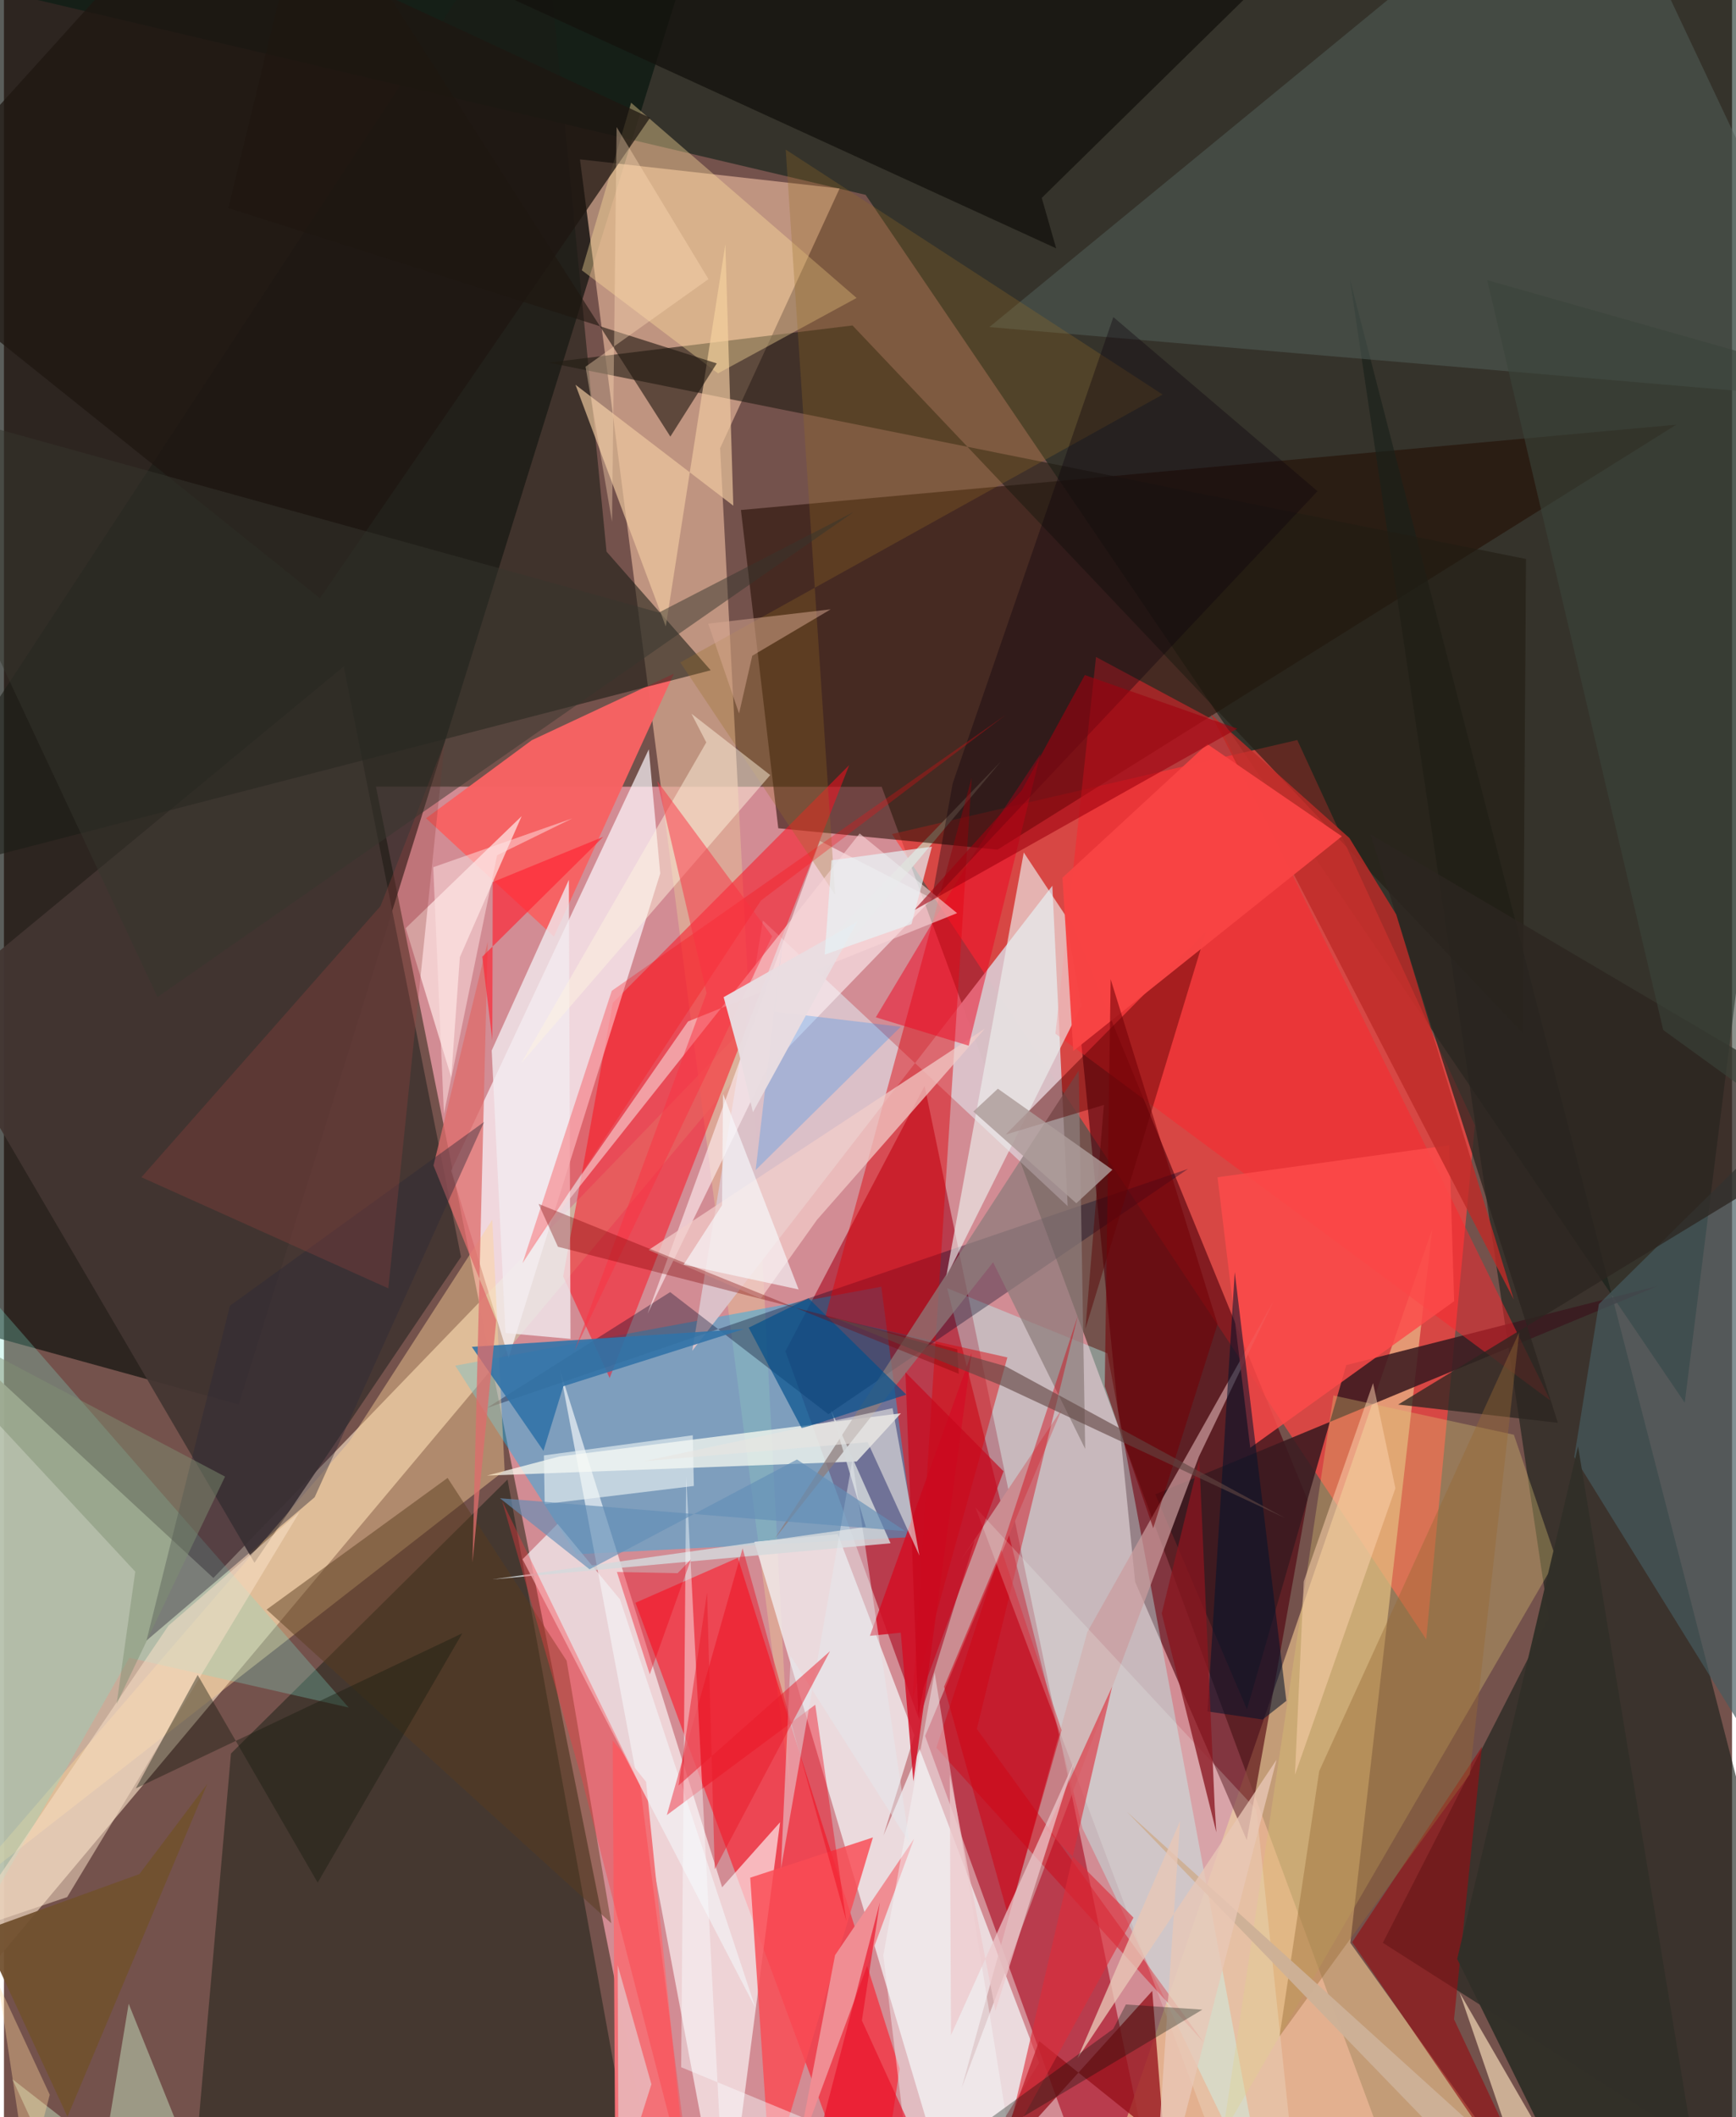 <svg xmlns="http://www.w3.org/2000/svg" width="228" height="278" viewBox="0 0 836 1024"><path fill="#74524c" d="M0 0h836v1024H0z"/><path fill="#f7a4b0" fill-opacity=".714" d="M424.623 380.549l-244.665-.1 138.522 692.215L685.54 1086z"/><path fill="#0b100b" fill-opacity=".671" d="M113.568 679.301L-62 630.924V-62h406.17z"/><path fill="#021b12" fill-opacity=".549" d="M416.844 94.24L10.4-1.397 898 .036l-84.882 678.397z"/><path fill="#fe4341" fill-opacity=".714" d="M688.048 792.903l23.53-248.68-85.908-186.3-196.08 45.505z"/><path fill="#ceb4a0" fill-opacity=".933" d="M101.305 763.207L-62 612.092-4.323 948.76 482.23 368.376z"/><path fill="#af192f" fill-opacity=".694" d="M445.382 525.202L378.043 653.58l138.595 381.51 45.124 50.91z"/><path fill="#e1b198" fill-opacity=".694" d="M346.457 216.77l57.8-125.605-125.597-14.09 101.714 788.868z"/><path fill="#1bb3ed" fill-opacity=".459" d="M218.305 660.52l58.601 91.22 163.308-8.361-15.781-121.037z"/><path fill="#dbc3ca" fill-opacity=".965" d="M367.14 445.219l-34.166 208.126L507.177 428.42l7.42 154.957z"/><path fill="#220b00" fill-opacity=".557" d="M809.01 205.41l-452.483 41.256 18.064 153.939 106.073 10.339z"/><path fill="#18201a" fill-opacity=".624" d="M747.297 782.637l-96.189-647.7L896.388 1086 667.073 939.658z"/><path fill="#ebc28e" fill-opacity=".659" d="M690.954 594.47L651.32 939.702 756.061 1086H522.028z"/><path fill="#f2eff1" fill-opacity=".78" d="M458.236 1065.802l-95.22-320.076 40.328-3.706 97.445 255.7z"/><path fill="#07160a" fill-opacity=".427" d="M243.629 715.575l65.493 360.795-218.967-4.312 19.673-223.951z"/><path fill="#4f000d" fill-opacity=".612" d="M547.243 765.154l53.986 124.802 29.368-164.613-115.601-282.7z"/><path fill="#ff0e1f" fill-opacity=".518" d="M294.547 485.008l-24.03 132.374 22.494 49.134 115.886-296.462z"/><path fill="#fdf9fd" fill-opacity=".69" d="M317.488 422.469l-73.324 234.226-27.821-90.409 95.612-203.878z"/><path fill="#ff1727" fill-opacity=".596" d="M433.318 1000.482l-78.302-247.029-49.522 21.75L420.522 1086z"/><path fill="#fff" fill-opacity=".616" d="M375.468 881.36L348.766 1086l-79.818-423.493 78.477 250.303z"/><path fill="#433532" fill-opacity=".929" d="M121.197 755.842L-35.765 487.7l200.147-165.352 56.724 285.563z"/><path fill="#b8fffd" fill-opacity=".38" d="M533.805 654.55l77.461 415.28-89.504-185.48-65.46-261.292z"/><path fill="#f66263" fill-opacity=".98" d="M255.362 358.003l68.707-32.138-58.014 127.127-61.858-57.225z"/><path fill="#1b1c16" fill-opacity=".576" d="M259.385-62l32.122 328.801 50.4 57.395L-62 428.711z"/><path fill="#fdfef4" fill-opacity=".714" d="M268.77 704.443l-35.107 9.239 178.865-6.798 21.401-23.323z"/><path fill="#515f59" fill-opacity=".529" d="M898 194.103l-421.301-35.906L744.879-62 806.17-.485z"/><path fill="#3a1a20" fill-opacity=".871" d="M649.37 660.272l150.727-38.312-243.14 100.806 44.368 103.99z"/><path fill="#030628" fill-opacity=".345" d="M398.827 683.986l-76.545-59.043-88.67 56.06 339.216-115.648z"/><path fill="#fdd196" fill-opacity=".439" d="M-23.864 918.664l190.877-221.378 69.222-107.358 5.97 121.295z"/><path fill="#211d12" fill-opacity=".612" d="M410.51 157.41l324.302 342.286 1.504-229.331-472.896-94.977z"/><path fill="#fff2f5" fill-opacity=".596" d="M311.353 635.368l57.18-117.475 80.507-83.289-54.314-27.891z"/><path fill="#de0007" fill-opacity=".455" d="M485.425 656.533l-45.863 165.373 28.603-445.766-70.79 260.723z"/><path fill="#ff252d" fill-opacity=".478" d="M748.11 677.404l-160.926-328.06-58.873-31.582-19.636 182.198z"/><path fill="#ecefee" fill-opacity=".639" d="M513.37 442.546l-20.01-30.229-37.593 205.451 65.462-131.29z"/><path fill="#951019" fill-opacity=".765" d="M500.785 987.186l60.505 48.566-5.775-72.82-76.71 84.895z"/><path fill="#dec573" fill-opacity=".341" d="M730.458 693.935l-87.296-18.983-53.582 357.3L751 754.258z"/><path fill="#14130e" fill-opacity=".776" d="M604.607-4.908L502.05 95.716l6.99 24.402L111.8-62z"/><path fill="#f0caa0" fill-opacity=".675" d="M320.171 302.998l28.817-184.82 3.85 126.403-76.354-58.494z"/><path fill="#f37177" fill-opacity=".996" d="M310.63 861.777L333.485 1086l-37.695-25.292-1.286-218.863z"/><path fill="#f2f1f3" fill-opacity=".702" d="M363.619 971.315l-112.735-217.16 16.946-17.124 30.208 36.56z"/><path fill="#ffe19d" fill-opacity=".384" d="M345.451 180.588l-65.891-49.864 23.844-81.036 109.08 94.418z"/><path fill="#fa4c54" fill-opacity=".824" d="M361.199 1086h11.82L361.02 908.166l59.358-19.462z"/><path fill="#ffe6e4" fill-opacity=".722" d="M250.453 394.741l-29.896 68.195-4.176 58.094-22.01-72.115z"/><path fill="#f2cdc9" fill-opacity=".725" d="M393.317 589.987l-27.163 38.119-54.32-23.52 162.732-107.1z"/><path fill="#8d7d7b" fill-opacity=".725" d="M478.522 610.523l44.545 90.243-3.128-182.97-147.027 226.389z"/><path fill="#455c5f" fill-opacity=".682" d="M894.22 509.676L771.585 630.733l-11.922 73.95L898 928.008z"/><path fill="#f2ecef" fill-opacity=".784" d="M273.296 425.505l.78 222.077-31.45-2.852-6.667-136.626z"/><path fill="#cb9c9e" fill-opacity=".71" d="M614.251 629.201l-36.175 75.322-114.755 305.311 60.775-220.455z"/><path fill="#940f14" fill-opacity=".631" d="M701.496 976.65L752.7 1086 652.227 939.367l62.787-94.527z"/><path fill="#80e3ce" fill-opacity=".278" d="M166.759 825.877L-14.35 618.308-62 1017.025 60.64 801.787z"/><path fill="#2c2620" fill-opacity=".757" d="M898 543.172l-223.526 136.16 77.278 8.832-90.726-284.68z"/><path fill="#cb8c91" d="M425.475 887.785l44.203-142.96-6.713 9.62 48.82-72.91z"/><path fill="#570000" fill-opacity=".451" d="M581.455 450.766l-58.28 192 8.943-108.346-47.53 14.333z"/><path fill="#d2010f" fill-opacity=".427" d="M470.652 836.244L580.406 987.84 451.072 845.311l68.438-208.934z"/><path fill="#1f1611" fill-opacity=".737" d="M-62 117.216L152.86 289.37 312.55 56.958 87.095-47.777z"/><path fill="#3273a7" fill-opacity=".902" d="M226.328 651.414l131.7-8.615-87.41 27.692-9.623 31.25z"/><path fill="#bed3b4" fill-opacity=".549" d="M4.116 1005.658L107.333 1086l-47-116.857L41.006 1086z"/><path fill="#fc4b4a" fill-opacity=".843" d="M587.085 569.396l112.123-15.503 2.36 75.453-98.654 70.898z"/><path fill="#ef0522" fill-opacity=".49" d="M467.855 415.119l33.584-50.436-34.735 141.075-44.926-13.715z"/><path fill="#593b1e" fill-opacity=".475" d="M272.194 803.22l-57.577-88.407-87.557 63.685 166.754 151.714z"/><path fill="#fae0c9" fill-opacity=".525" d="M143.094 731.134l-63.519 55.148-100.517 148.735 51.527-17.47z"/><path fill="#f08d93" d="M440.286 889.346l-59.281 160.372 2.791-8.694 18.268-95.376z"/><path fill="#de6d6c" fill-opacity=".765" d="M207.797 563.702l30.361 74.901-11.505 117.2 7.392-300.37z"/><path fill="#2d2a38" fill-opacity=".424" d="M68.946 793.481l81.364-69.32 81.994-181.543-122.974 88.91z"/><path fill="#966e25" fill-opacity=".286" d="M560.53 190.827L378.182 72.342l23.923 360.42-74.912-112.366z"/><path fill="#0c010d" fill-opacity=".357" d="M635.453 237.56l-98.757-84.188-77.7 225.45-10.444 57.463z"/><path fill="#f8d5d7" fill-opacity=".604" d="M413.968 403.132L253.9 604.816l77.026-110.776 130.171-52.385z"/><path fill="#312f28" fill-opacity=".98" d="M825.218 1086h-53.81l-68.375-138.514 58.475-247.888z"/><path fill="#98413d" fill-opacity=".314" d="M66.489 569.395l115.664-131.139 31.097-79.381-27.31 264.253z"/><path fill="#04132c" fill-opacity=".557" d="M595.421 615.286l24.968 207.352-11.482 9.042-26.675-3.926z"/><path fill="#1e160f" fill-opacity=".6" d="M108.544 100.64l236.29 75.122-22.446 35.405L148.043-62z"/><path fill="#d5d9dc" fill-opacity=".827" d="M236.04 763.93l180.914-25.44-16.777-56.322 28.727 64.262z"/><path fill="#004f8c" fill-opacity=".671" d="M389.22 627.899l47.307 46.627-50.526 16.373-25.717-48.743z"/><path fill="#ee0014" fill-opacity=".404" d="M407.54 929.187l-15.06-104.65-71.803 53.356 36.657-128.994z"/><path fill="#be2b28" fill-opacity=".816" d="M730.41 628.536L583.955 345.552l66.939 59.77 22.64 36.97z"/><path fill="#d10012" fill-opacity=".514" d="M511.652 836.826l-29.103-87.18-27.743 66.142 31.16 111.358z"/><path fill="#f3f8f6" fill-opacity=".584" d="M261.584 727.477l-.363-23.545 72.004-9.735.529 24.52z"/><path fill="#fd0811" fill-opacity=".282" d="M484.694 345.715l-118.486 89.85-115.36 175.419 43.207-131.776z"/><path fill="#f2fff7" fill-opacity=".204" d="M628.147 1086L605.92 875.312l-135.91-146.14 111.931 297.99z"/><path fill="#f4f6f8" fill-opacity=".451" d="M425.4 945.75l11.537 95.004 51.975 8.378L450.227 808.9z"/><path fill="#161c10" fill-opacity=".412" d="M151.766 910.57l69.962-120.597-157.95 75.014L93.72 810.12z"/><path fill="#36352d" fill-opacity=".49" d="M316.848 296.26L-62 191.193l136.275 291.07 336.868-234.665z"/><path fill="#fad0ae" fill-opacity=".518" d="M662.336 668.944l10.818 50.867-48.605 138.588 4.253-93.49z"/><path fill="#fff5e0" fill-opacity=".478" d="M339.764 359.078l-7.18-13.895 38.116 29.69-120.436 139.324z"/><path fill="#0285fc" fill-opacity=".231" d="M363.657 565.9l13.579-116.405-4.473 39.835 61.077 7.269z"/><path fill="#dc2d39" fill-opacity=".616" d="M536.12 815.704l-31.648 69.54 41.972 42.248-62.539 113.154z"/><path fill="#d21026" fill-opacity=".851" d="M433.852 789.672l-14.928 1.532 49.222-136.812-28.192 207.195z"/><path fill="#f9fdff" fill-opacity=".443" d="M330.04 714.02l-2.422 285.83L536.155 1086h-186.89z"/><path fill="#fe3740" fill-opacity=".353" d="M279.491 860.258l54.829 212.18-26.545-208.808-66.781-137.713z"/><path fill="#fc3241" fill-opacity=".494" d="M371.598 452.844l-55.615-75.166 23.928 102.652-63.886 172.994z"/><path fill="#88151e" fill-opacity=".765" d="M560.11 780.32l26.403 105.902-.79-12.55-7.444-167.872z"/><path fill="#986835" fill-opacity=".412" d="M709.157 858.154l23.92-213.918-96.793 212.385-19.202 128.303z"/><path fill="#eadde2" fill-opacity=".965" d="M412.758 445.85l-64.603 36.444 7.485 27.384 6.7 28.24z"/><path fill="#f84444" fill-opacity=".98" d="M517.314 508.337l129.918-103.826-65.103-44.632-70.056 64.65z"/><path fill="#e5e9ec" fill-opacity=".486" d="M380.61 800.974l-4.74 102.91 34.574-197.619L438.1 891.381z"/><path fill="#7b0001" fill-opacity=".345" d="M267.995 603.009l193.18 49.601.735 11.838-203.28-82.164z"/><path fill="#9f000f" fill-opacity=".592" d="M522.894 326.501l73.788 25.912-156.49 87.909 52.09-57.875z"/><path fill="#720006" fill-opacity=".561" d="M587.098 640.417L535.39 473.623l-2.856 196.928 23.442 68.56z"/><path fill="#ceb197" fill-opacity=".965" d="M704.24 963.853L746.135 1086 543.28 876.309 774.855 1086z"/><path fill="#e91b2a" fill-opacity=".494" d="M326.333 863.606l73.31-65.013-55.794 105.521-3.705-133.89z"/><path fill="#3a453a" fill-opacity=".588" d="M898 186.741l-12.945 371.127-82.346-59.69-85.16-362.688z"/><path fill="#f10117" fill-opacity=".38" d="M332.347 754.237l-6.444 6.646-29.38-.579 15.91 49.532z"/><path fill="#d9aa93" fill-opacity=".498" d="M355.62 345.08l6.396-27.925 37.936-22.444-59.24 6.937z"/><path fill="#e0ffff" fill-opacity=".439" d="M296.917 950.51l16.3 57.563L288.54 1086l8.81-19.295z"/><path fill="#c7071b" fill-opacity=".667" d="M436.119 663.767l6.232 166.026 2.522-13.375 38.697-104.821z"/><path fill="#fedbb6" fill-opacity=".373" d="M294.171 252.385l-12.818-75.019L340.83 135l-44.448-73.548z"/><path fill="#e9c7b6" fill-opacity=".773" d="M519.379 995.487l96.258-144.353L555.207 1086l13.76-205.186z"/><path fill="#edc9cc" fill-opacity=".725" d="M458.161 984.312l-.605-126.133 22.07 114.278 38.195-120.55z"/><path fill="#ff2332" fill-opacity=".647" d="M236.457 426.632l53.496-21.893-58.566 57.988 4.868 40.444z"/><path fill="#638eb7" fill-opacity=".647" d="M239.951 724.641l43.343 34.377 100.348-53.107 52.444 34.677z"/><path fill="#e8e5e2" fill-opacity=".608" d="M309.605 706.745l108.243-9.213 25.028 54.87-13-71.307z"/><path fill="#e90f26" fill-opacity=".643" d="M388.312 1056.143l35.449-136.113-8.718 57.22 40.117 87.994z"/><path fill="#f7f9fc" fill-opacity=".651" d="M328.81 611.658l55.625 12-36.574-94.635-.475 53.891z"/><path fill="#011208" fill-opacity=".318" d="M579.75 971.995l-170.117 101.62 127.011-92.308 6.118-11.81z"/><path fill="#71512f" fill-opacity=".945" d="M30.714 1023.794L98.33 862.87l-32.813 43.568-76.26 27.584z"/><path fill="#ffd69a" fill-opacity=".384" d="M-1.766 965.67l13.306 88.866 10.608-41.395L-62 831.928z"/><path fill="#e6f3f6" fill-opacity=".69" d="M448.923 409.502l-9.876 37.43-41.995 14.786 3.297-45.637z"/><path fill="#614542" fill-opacity=".612" d="M482.754 670.21l137.075 64.045-135.396-73.49-83.804-23.792z"/><path fill="#ad9c9a" fill-opacity=".82" d="M518.783 581.975l-49.83-44.353 11.874-11.047 55.394 39.188z"/><path fill="#7f9072" fill-opacity=".475" d="M54.513 824.108l9.001-63.96L-62 624.897l168.955 89.277z"/><path fill="#ffe5e5" fill-opacity=".494" d="M274.92 395.848l-67.242 23.594 5.171 119.251 25.717-125.027z"/></svg>